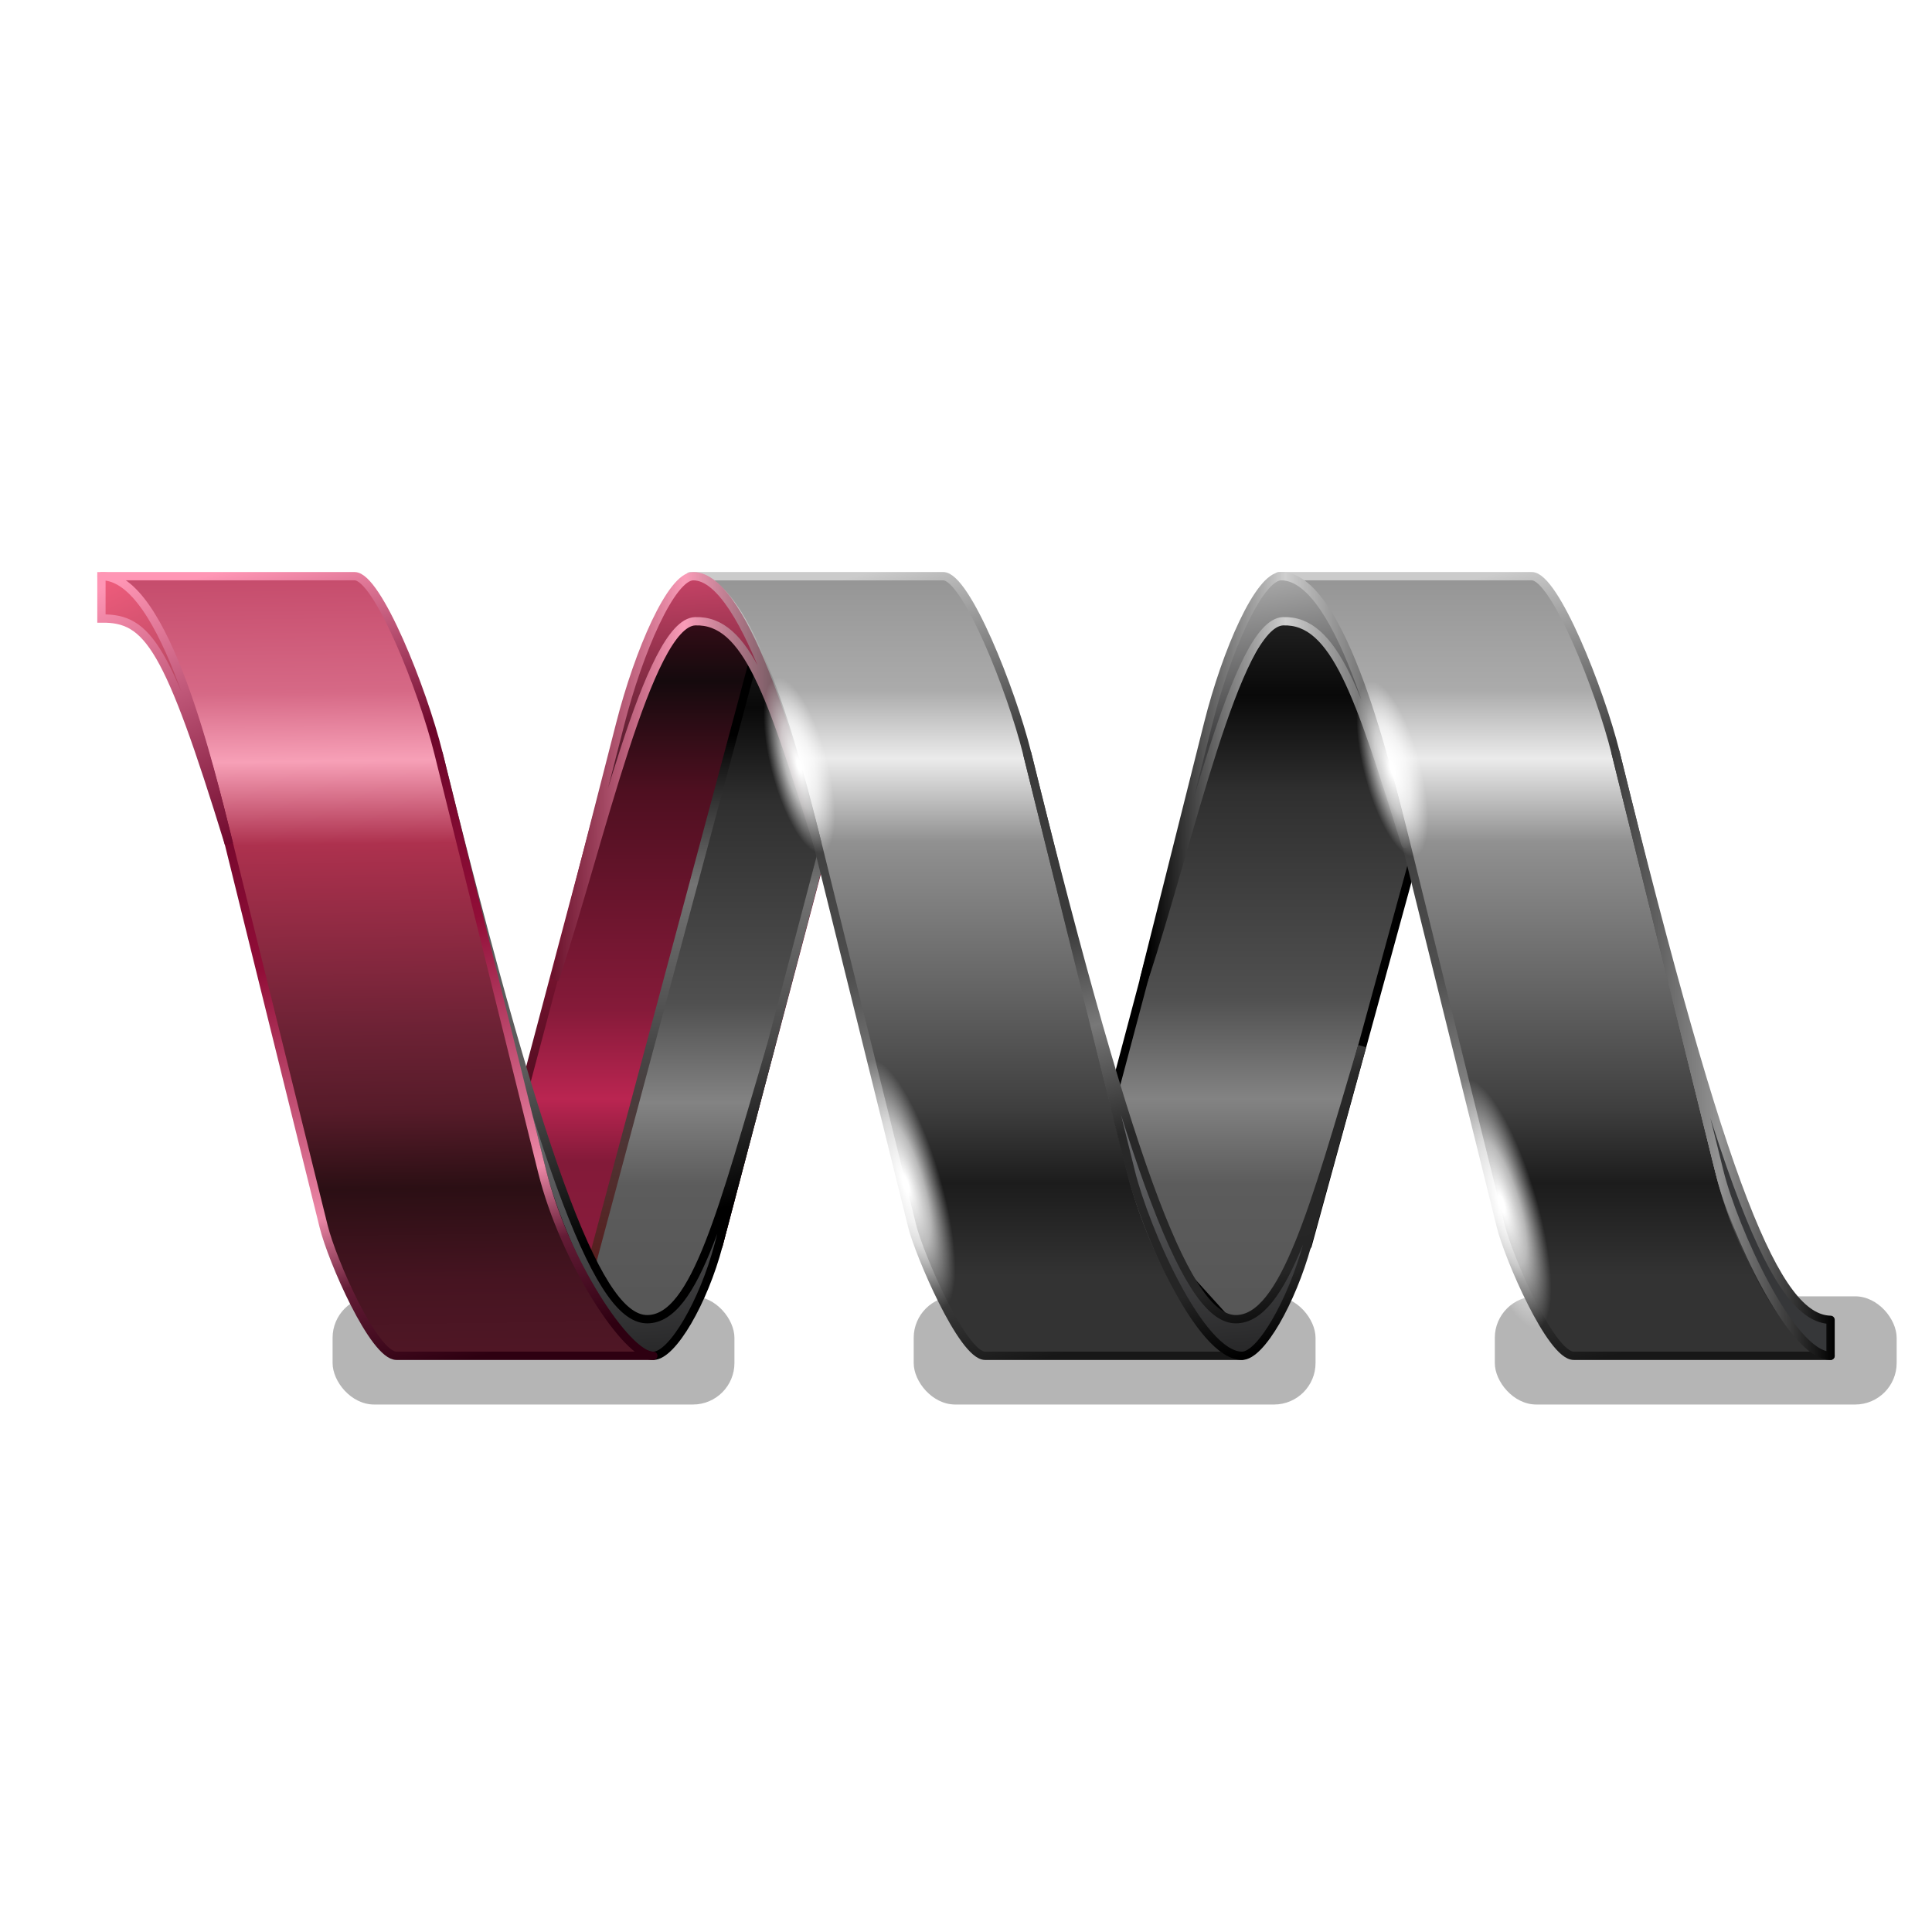 <svg enable-background="new 0 0 121 120" height="256" viewBox="0 0 256 256" width="256" xmlns="http://www.w3.org/2000/svg" xmlns:xlink="http://www.w3.org/1999/xlink">
  <defs>
    <linearGradient id="linearGradient80">
      <stop offset="0" stop-color="#949494"/>
      <stop offset=".15" stop-color="#ababab"/>
      <stop offset=".237" stop-color="#ebebeb"/>
      <stop offset=".342" stop-color="#919191"/>
      <stop offset=".579" stop-color="#585858"/>
      <stop offset=".679" stop-color="#3f3f3f"/>
      <stop offset=".776" stop-color="#1c1c1c"/>
      <stop offset=".893" stop-color="#333"/>
      <stop offset="1" stop-color="#333"/>
    </linearGradient>
    <linearGradient id="linearGradient69">
      <stop offset="0" stop-color="#fff"/>
      <stop offset=".07" stop-color="#fff"/>
      <stop offset=".495" stop-color="#fff" stop-opacity=".673"/>
      <stop offset="1" stop-color="#fff" stop-opacity="0"/>
    </linearGradient>
    <linearGradient id="linearGradient42-1">
      <stop offset="0" stop-color="#cbcbcb"/>
      <stop offset=".244" stop-color="#3a3a3a"/>
      <stop offset=".48" stop-color="#4f4f4f"/>
      <stop offset=".792" stop-color="#bababa"/>
      <stop offset=".882" stop-color="#404040"/>
      <stop offset="1" stop-color="#171717"/>
    </linearGradient>
    <linearGradient id="linearGradient38">
      <stop offset="0" stop-color="#7a7b7e"/>
      <stop offset="1" stop-color="#282829"/>
    </linearGradient>
    <filter id="filter13" color-interpolation-filters="sRGB" height="2.379" width="1.371" x="-.186" y="-.69">
      <feGaussianBlur stdDeviation="3.745"/>
    </filter>
    <linearGradient id="linearGradient16" gradientUnits="userSpaceOnUse" x1="50.009" x2="51.398" y1="75.799" y2="181.099">
      <stop offset="0" stop-color="#c54b6b"/>
      <stop offset=".15" stop-color="#d66986"/>
      <stop offset=".237" stop-color="#f7a0b7"/>
      <stop offset=".342" stop-color="#ad314e"/>
      <stop offset=".575" stop-color="#6d2235"/>
      <stop offset=".679" stop-color="#561b29"/>
      <stop offset=".776" stop-color="#2b0f14"/>
      <stop offset=".893" stop-color="#461421"/>
      <stop offset="1" stop-color="#511726"/>
    </linearGradient>
    <linearGradient id="linearGradient18" gradientUnits="userSpaceOnUse" x1="128.002" x2="128.002" xlink:href="#linearGradient80" y1="75.798" y2="180.202"/>
    <linearGradient id="linearGradient20" gradientUnits="userSpaceOnUse" x1="205.995" x2="205.995" xlink:href="#linearGradient80" y1="75.799" y2="180.201"/>
    <linearGradient id="linearGradient26" gradientUnits="userSpaceOnUse" x1="167.846" x2="167.846" y1="178.338" y2="77.62">
      <stop offset="0" stop-color="#555"/>
      <stop offset=".213" stop-color="#5c5c5c"/>
      <stop offset=".325" stop-color="#838383"/>
      <stop offset=".458" stop-color="#505050"/>
      <stop offset=".73" stop-color="#2f2f2f"/>
      <stop offset=".856" stop-color="#090909"/>
      <stop offset="1" stop-color="#2b2b2b"/>
    </linearGradient>
    <linearGradient id="linearGradient28" gradientUnits="userSpaceOnUse" x1="96.384" x2="96.384" y1="79.504" y2="178.09">
      <stop offset="0" stop-color="#2b2b2b"/>
      <stop offset=".144" stop-color="#090909"/>
      <stop offset=".27" stop-color="#2f2f2f"/>
      <stop offset=".542" stop-color="#505050"/>
      <stop offset=".675" stop-color="#838383"/>
      <stop offset=".787" stop-color="#5c5c5c"/>
      <stop offset="1" stop-color="#555"/>
    </linearGradient>
    <linearGradient id="linearGradient31" gradientUnits="userSpaceOnUse" x1="89.352" x2="89.352" y1="77.609" y2="178.333">
      <stop offset="0" stop-color="#470e1d"/>
      <stop offset=".125" stop-color="#150a0d"/>
      <stop offset=".269" stop-color="#4e0f20"/>
      <stop offset=".556" stop-color="#851a39"/>
      <stop offset=".675" stop-color="#ba2551"/>
      <stop offset=".758" stop-color="#831a39"/>
      <stop offset="1" stop-color="#8d1d3e"/>
    </linearGradient>
    <linearGradient id="linearGradient33" gradientUnits="userSpaceOnUse" x1="13.441" x2="30.336" y1="76.349" y2="111.829">
      <stop offset="0" stop-color="#f15d7d"/>
      <stop offset="1" stop-color="#6e2b40"/>
    </linearGradient>
    <linearGradient id="linearGradient35" gradientUnits="userSpaceOnUse" x1="91.867" x2="93.353" y1="76.349" y2="99.628">
      <stop offset="0" stop-color="#c64366"/>
      <stop offset="1" stop-color="#541b2c"/>
    </linearGradient>
    <linearGradient id="linearGradient37" gradientUnits="userSpaceOnUse" x1="169.427" x2="172.533" y1="76.349" y2="96.491">
      <stop offset="0" stop-color="#a9a9a9"/>
      <stop offset="1" stop-color="#3e3e3f"/>
    </linearGradient>
    <linearGradient id="linearGradient39" gradientUnits="userSpaceOnUse" x1="80.246" x2="83.617" xlink:href="#linearGradient38" y1="140.156" y2="179.739"/>
    <linearGradient id="linearGradient41" gradientUnits="userSpaceOnUse" x1="157.274" x2="160.984" xlink:href="#linearGradient38" y1="141.363" y2="179.256"/>
    <linearGradient id="linearGradient43" gradientUnits="userSpaceOnUse" x1="34.93" x2="60.526" y1="74.442" y2="180.472">
      <stop offset="0" stop-color="#ff96b5"/>
      <stop offset=".244" stop-color="#6d062a"/>
      <stop offset=".48" stop-color="#910d37"/>
      <stop offset=".792" stop-color="#ec88a7"/>
      <stop offset=".882" stop-color="#641c36"/>
      <stop offset="1" stop-color="#2e0011"/>
    </linearGradient>
    <linearGradient id="linearGradient45" gradientUnits="userSpaceOnUse" x1="18.442" x2="34.007" y1="75.672" y2="111.152">
      <stop offset="0" stop-color="#ff96b5"/>
      <stop offset="1" stop-color="#6d062a"/>
    </linearGradient>
    <linearGradient id="linearGradient47" gradientUnits="userSpaceOnUse" x1="70.7" x2="92.103" y1="100.661" y2="178.485">
      <stop offset="0" stop-color="#565656"/>
      <stop offset=".482" stop-color="#5d5d5d"/>
      <stop offset=".792"/>
    </linearGradient>
    <linearGradient id="linearGradient50" gradientUnits="userSpaceOnUse" x1="73.323" x2="107.495" y1="104.889" y2="105.358">
      <stop offset="0" stop-color="#69102a"/>
      <stop offset=".499" stop-color="#fa9cb8"/>
      <stop offset="1" stop-color="#404040"/>
    </linearGradient>
    <linearGradient id="linearGradient53" gradientUnits="userSpaceOnUse" x1="82.686" x2="97.043" y1="78.136" y2="175.928">
      <stop offset="0" stop-color="#e7245c"/>
      <stop offset="1"/>
    </linearGradient>
    <linearGradient id="linearGradient55" gradientUnits="userSpaceOnUse" x1="112.224" x2="139.001" xlink:href="#linearGradient42-1" y1="76.629" y2="179.883"/>
    <linearGradient id="linearGradient58" gradientUnits="userSpaceOnUse" x1="150.516" x2="170.639" y1="100.332" y2="178.049">
      <stop offset="0" stop-color="#3b3b3b"/>
      <stop offset=".244" stop-color="#3a3a3a"/>
      <stop offset=".411" stop-color="#787878"/>
      <stop offset=".597" stop-color="#282828"/>
      <stop offset=".882" stop-color="#252525"/>
      <stop offset="1"/>
    </linearGradient>
    <linearGradient id="linearGradient62" gradientUnits="userSpaceOnUse" x1="195.676" x2="218.004" xlink:href="#linearGradient42-1" y1="76.591" y2="178.685"/>
    <linearGradient id="linearGradient64" gradientUnits="userSpaceOnUse" x1="151.984" x2="186.774" y1="103.441" y2="103.079">
      <stop offset="0"/>
      <stop offset=".535" stop-color="#cfcfcf"/>
      <stop offset="1" stop-color="#404040"/>
    </linearGradient>
    <linearGradient id="linearGradient67" gradientUnits="userSpaceOnUse" x1="213.531" x2="243.109" y1="139.709" y2="139.709">
      <stop offset="0" stop-color="#3b3b3b"/>
      <stop offset=".482" stop-color="#939393"/>
      <stop offset="1"/>
    </linearGradient>
    <radialGradient id="radialGradient75" cx="118.617" cy="89.961" gradientTransform="matrix(.796 0 0 .261 52.877 -98.953)" gradientUnits="userSpaceOnUse" r="15" xlink:href="#linearGradient69"/>
    <radialGradient id="radialGradient76" cx="196.617" cy="89.961" gradientTransform="matrix(1.133 0 0 .346 56.83 -183.394)" gradientUnits="userSpaceOnUse" r="15" xlink:href="#linearGradient69"/>
    <linearGradient id="linearGradient93" gradientUnits="userSpaceOnUse" x1="102.395" x2="102.442" y1="97.421" y2="177.727">
      <stop offset="0"/>
      <stop offset=".247" stop-color="#747474"/>
      <stop offset=".52" stop-color="#464646"/>
      <stop offset="1" stop-color="#5e0f0f"/>
    </linearGradient>
    <radialGradient id="radialGradient1" cx="196.617" cy="89.961" gradientTransform="matrix(1.133 0 0 .346 -5.768 -101.572)" gradientUnits="userSpaceOnUse" r="15" xlink:href="#linearGradient69"/>
    <radialGradient id="radialGradient3" cx="118.617" cy="89.961" gradientTransform="matrix(.796 0 0 .261 96.323 -176.966)" gradientUnits="userSpaceOnUse" r="15" xlink:href="#linearGradient69"/>
  </defs>
  <rect height="13.033" rx="5" style="opacity:.539;fill-rule:evenodd;stroke-width:1.002;stroke-linecap:round;stroke-linejoin:round;filter:url(#filter13)" transform="matrix(1.1 0 0 1.1 -13.616 -17.329)" width="48.407" x="52.441" y="171.908"/>
  <rect height="13.033" rx="5" style="opacity:.539;fill-rule:evenodd;stroke-width:1.002;stroke-linecap:round;stroke-linejoin:round;filter:url(#filter13)" transform="matrix(1.1 0 0 1.1 -13.616 -17.329)" width="48.407" x="122.441" y="171.908"/>
  <rect height="13.033" rx="5" style="opacity:.539;fill-rule:evenodd;stroke-width:1.002;stroke-linecap:round;stroke-linejoin:round;filter:url(#filter13)" transform="matrix(1.1 0 0 1.1 -13.616 -17.329)" width="48.407" x="192.441" y="171.908"/>
  <path d="m82.356 95.901-15.788 59.444 20.004 22.105 8.633-12.438 16.931-64.11-20.099-22.354z" fill="url(#linearGradient31)" stroke="url(#linearGradient53)" stroke-width="1.1"/>
  <path d="m101.778 80.211-25.262 94.281 10.057 2.959 8.633-12.438 21.054-79.975z" fill="url(#linearGradient28)" stroke="url(#linearGradient93)" stroke-width="1.1"/>
  <path d="m71.85 155.273-13.757-55.513c14.361 58.229 21.601 75.061 27.676 75.041 6.386-.021 10.042-14.779 16.384-36.181l-6.947 26.393c-1.961 7.451-6.121 14.643-8.633 14.638-5.54-.012-12.843-16.793-14.723-24.377z" fill="url(#linearGradient39)" stroke="url(#linearGradient47)" stroke-width="1.1"/>
  <path d="m13.441 76.349h33.549c3.032 0 9.026 15.032 11.103 23.412l13.757 55.513c2.889 11.658 11.205 24.463 14.723 24.377h-34.032c-3.007 0-8.544-12.653-9.654-17.137l-12.551-50.685c-2.816-11.371-8.92-35.48-16.895-35.48z" fill="url(#linearGradient16)" stroke="url(#linearGradient43)" stroke-linejoin="round" stroke-width="1.1"/>
  <path d="m13.441 76.349v5.61c6.207-.084 8.802 3.592 16.895 29.87-2.394-9.535-8.365-35.549-16.895-35.48z" fill="url(#linearGradient33)" stroke="url(#linearGradient45)" stroke-width="1.1"/>
  <path d="m160.592 95.901-15.788 59.444 20.004 22.105 8.462-12.438 17.614-64.281-20.611-22.183z" fill="url(#linearGradient26)" stroke="#000" stroke-width="1.1"/>
  <path d="m91.434 76.349h33.549c3.032 0 9.015 15.034 11.103 23.412l13.835 55.513c3.265 13.1 11.128 24.463 14.645 24.377h-34.032c-3.007 0-8.779-13.603-9.654-17.137l-12.551-50.685c-2.816-11.371-8.92-35.48-16.895-35.48z" fill="url(#linearGradient18)" stroke="url(#linearGradient55)" stroke-linecap="round" stroke-linejoin="round" stroke-width="1.102"/>
  <path d="m91.867 76.349c-2.907 0-7.209 9.898-9.681 19.553l-8.683 33.908c6.088-18.339 12.409-47.265 18.605-47.489 6.823-.247 10.059 9.626 16.221 29.508-2.394-9.535-9.258-35.48-16.462-35.48z" fill="url(#linearGradient35)" stroke="url(#linearGradient50)" stroke-width="1.1"/>
  <path d="m169.427 76.349h33.549c3.032 0 9.026 15.032 11.103 23.412l13.757 55.513c3.248 13.105 11.205 24.463 14.723 24.377h-34.032c-3.007 0-8.634-13.017-9.654-17.137l-12.551-50.685c-2.816-11.371-8.92-35.48-16.895-35.48z" fill="url(#linearGradient20)" stroke="url(#linearGradient62)" stroke-linecap="round" stroke-linejoin="round" stroke-width="1.1"/>
  <path d="m227.836 155.273-13.757-55.513c14.36 58.239 21.309 74.948 28.48 75.126v4.764c-5.199.019-12.822-16.705-14.723-24.377z" fill="#363739" stroke="url(#linearGradient67)" stroke-linejoin="round" stroke-width="1.1"/>
  <path d="m169.762 76.349c-2.907 0-7.255 9.887-9.681 19.553l-8.512 33.908c6.088-18.339 12.238-47.265 18.435-47.489 6.823-.247 10.059 9.626 16.221 29.508-2.26-9.535-8.34-35.48-16.462-35.48z" fill="url(#linearGradient37)" stroke="url(#linearGradient64)" stroke-linejoin="round" stroke-width="1.1"/>
  <path d="m149.843 155.273-13.757-55.513c14.361 58.229 21.601 75.061 27.676 75.041 6.386-.021 10.383-14.779 16.725-36.181l-7.288 26.393c-2.051 7.427-6.121 14.643-8.633 14.638-5.54-.012-12.843-16.793-14.723-24.377z" fill="url(#linearGradient41)" stroke="url(#linearGradient58)" stroke-width="1.1"/>
  <ellipse cx="147.308" cy="-75.501" fill="url(#radialGradient75)" fill-rule="evenodd" rx="11.941" ry="3.91" transform="matrix(.284 .959 -.849 .528 0 0)"/>
  <ellipse cx="279.677" cy="-152.289" fill="url(#radialGradient76)" fill-rule="evenodd" rx="17.001" ry="5.186" transform="matrix(.319 .948 -.721 .693 0 0)"/>
  <ellipse cx="217.079" cy="-70.468" fill="url(#radialGradient1)" fill-rule="evenodd" rx="17.001" ry="5.186" transform="matrix(.319 .948 -.721 .693 0 0)"/>
  <ellipse cx="190.753" cy="-153.514" fill="url(#radialGradient3)" fill-rule="evenodd" rx="11.941" ry="3.91" transform="matrix(.284 .959 -.849 .528 0 0)"/>
</svg>
